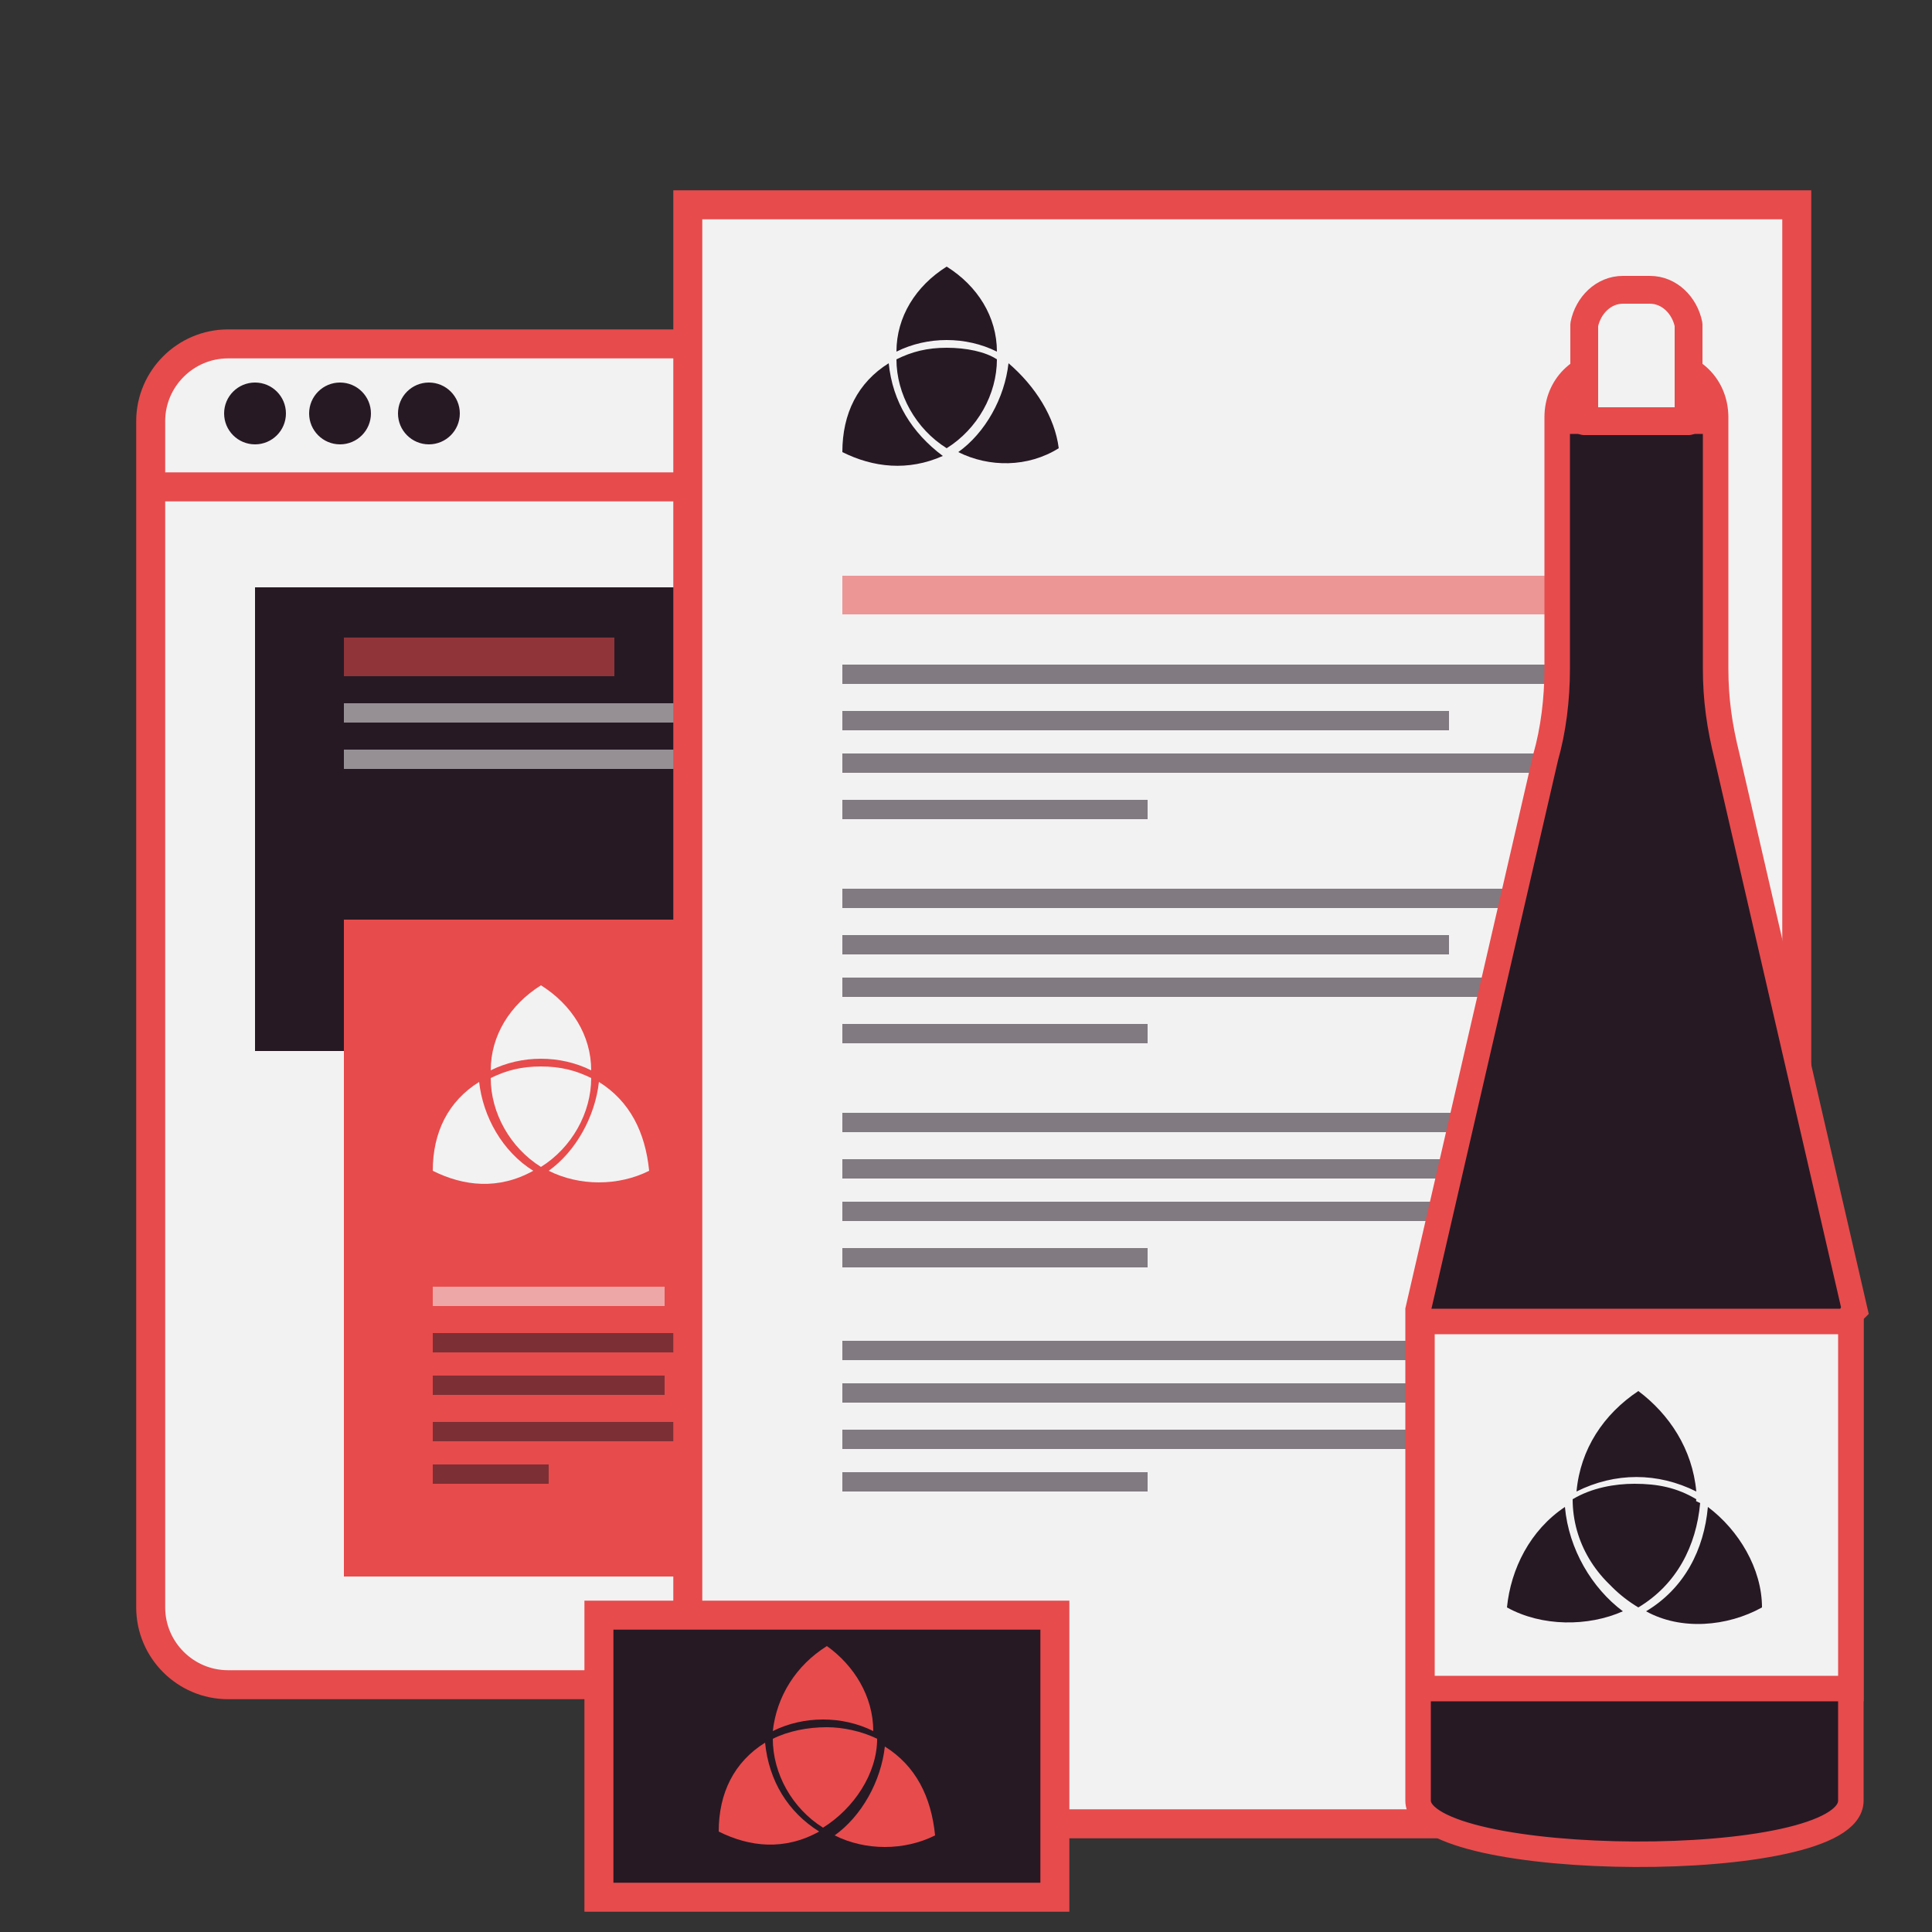 <?xml version="1.0" encoding="utf-8"?>
<!-- Generator: Adobe Illustrator 22.0.0, SVG Export Plug-In . SVG Version: 6.00 Build 0)  -->
<svg version="1.1" id="Layer_1" xmlns="http://www.w3.org/2000/svg" xmlns:xlink="http://www.w3.org/1999/xlink" x="0px" y="0px"
	 viewBox="0 0 50 50" style="enable-background:new 0 0 50 50;" xml:space="preserve">
<rect x="0" y="0" width="50" height="50" fill="#333333" stroke="none"/>
<style type="text/css">
	.st0{fill:#F2F2F2;stroke:#E74B4C;stroke-width:0.75;stroke-miterlimit:10;}
	.st1{fill:none;stroke:#E74B4C;stroke-width:0.75;stroke-miterlimit:10;}
	.st2{fill:#261924;}
	.st3{fill:#E74B4C;}
	.st4{opacity:0.55;fill:#E74B4C;enable-background:new    ;}
	.st5{opacity:0.55;fill:#F2F2F2;enable-background:new    ;}
	.st6{opacity:0.55;fill:#261924;enable-background:new    ;}
	.st7{fill:#261924;stroke:#E74B4C;stroke-width:0.75;stroke-miterlimit:10;}
	.st8{fill:#F2F2F2;}
	.st9{fill:#261924;stroke:#E74B4C;stroke-width:0.66;stroke-miterlimit:10;}
	.st10{fill:#F2F2F2;stroke:#E74B4C;stroke-width:0.66;stroke-miterlimit:10;}
	.st11{fill:#F2F2F2;stroke:#E74B4C;stroke-width:0.72;stroke-linecap:round;stroke-linejoin:round;}
	.st12{fill:none;stroke:#E74B4C;stroke-width:0.66;stroke-miterlimit:10;}
</style>
<title>icon-branding_3</title>
<g>
	<path class="st0" d="M5.9,8.9H22c1.1,0,2,0.9,2,2v30.7c0,1.1-0.9,2-2,2H5.9c-1.1,0-2-0.9-2-2V10.9C3.9,9.8,4.8,8.9,5.9,8.9z"/>
	<line class="st1" x1="3.9" y1="12.6" x2="24" y2="12.6"/>
	<rect x="6.6" y="15.2" class="st2" width="14.1" height="12"/>
	<rect x="8.9" y="23.8" class="st3" width="11.9" height="17"/>
	<rect x="8.9" y="16.5" class="st4" width="7" height="1"/>
	<rect x="8.9" y="18.2" class="st5" width="12" height="0.5"/>
	<rect x="8.9" y="19.4" class="st5" width="9" height="0.5"/>
	<rect x="11.2" y="33.3" class="st5" width="6" height="0.5"/>
	<rect x="11.2" y="34.5" class="st6" width="8" height="0.5"/>
	<rect x="11.2" y="35.6" class="st6" width="6" height="0.5"/>
	<rect x="11.2" y="36.8" class="st6" width="7" height="0.5"/>
	<rect x="11.2" y="37.9" class="st6" width="3" height="0.5"/>
	<circle class="st2" cx="6.6" cy="10.7" r="0.8"/>
	<circle class="st2" cx="8.8" cy="10.7" r="0.8"/>
	<circle class="st2" cx="11.1" cy="10.7" r="0.8"/>
	<rect x="17.8" y="5.3" class="st0" width="28.7" height="41.9"/>
	<rect x="21.8" y="17.2" class="st6" width="21" height="0.5"/>
	<rect x="21.8" y="18.4" class="st6" width="15.7" height="0.5"/>
	<rect x="21.8" y="19.5" class="st6" width="18.4" height="0.5"/>
	<rect x="21.8" y="20.7" class="st6" width="7.9" height="0.5"/>
	<rect x="21.8" y="23" class="st6" width="21" height="0.5"/>
	<rect x="21.8" y="24.2" class="st6" width="15.7" height="0.5"/>
	<rect x="21.8" y="25.3" class="st6" width="18.4" height="0.5"/>
	<rect x="21.8" y="26.5" class="st6" width="7.9" height="0.5"/>
	<rect x="21.8" y="28.8" class="st6" width="21" height="0.5"/>
	<rect x="21.8" y="30" class="st6" width="15.7" height="0.5"/>
	<rect x="21.8" y="31.1" class="st6" width="18.4" height="0.5"/>
	<rect x="21.8" y="32.3" class="st6" width="7.9" height="0.5"/>
	<rect x="21.8" y="34.7" class="st6" width="21" height="0.5"/>
	<rect x="21.8" y="35.8" class="st6" width="15.7" height="0.5"/>
	<rect x="21.8" y="37" class="st6" width="18.4" height="0.5"/>
	<rect x="21.8" y="38.1" class="st6" width="7.9" height="0.5"/>
	<rect x="21.8" y="14.9" class="st4" width="18.4" height="1"/>
	<rect x="15.5" y="41.8" class="st7" width="11.8" height="7.3"/>
	<path class="st8" d="M14,27.6c-0.5,0-0.9,0.1-1.3,0.3c0,0.9,0.5,1.8,1.3,2.3c0.8-0.5,1.3-1.4,1.3-2.3C14.9,27.7,14.5,27.6,14,27.6z
		 M12.4,28c-0.8,0.5-1.2,1.3-1.2,2.3c0.8,0.4,1.7,0.5,2.6,0C13,29.8,12.5,28.9,12.4,28z M14,25.5c-0.8,0.5-1.3,1.3-1.3,2.2
		c0.8-0.4,1.8-0.4,2.6,0C15.3,26.8,14.8,26,14,25.5z M14,25.5c-0.8,0.5-1.3,1.3-1.3,2.2c0.8-0.4,1.8-0.4,2.6,0
		C15.3,26.8,14.8,26,14,25.5z M14,27.6c-0.5,0-0.9,0.1-1.3,0.3c0,0.9,0.5,1.8,1.3,2.3c0.8-0.5,1.3-1.4,1.3-2.3
		C14.9,27.7,14.5,27.6,14,27.6z M12.4,28c-0.8,0.5-1.2,1.3-1.2,2.3c0.8,0.4,1.7,0.5,2.6,0C13,29.8,12.5,28.9,12.4,28z"/>
	<path class="st8" d="M15.5,28c-0.1,0.9-0.6,1.8-1.3,2.3c0.8,0.4,1.8,0.4,2.6,0C16.7,29.3,16.3,28.5,15.5,28z"/>
	<path class="st3" d="M21.4,44.7c-0.5,0-1,0.1-1.4,0.3c0,0.9,0.5,1.8,1.3,2.3c0.8-0.5,1.4-1.4,1.4-2.3
		C22.3,44.8,21.8,44.7,21.4,44.7z M19.8,45.1c-0.8,0.5-1.2,1.3-1.2,2.3c0.8,0.4,1.7,0.5,2.6,0C20.4,46.9,19.9,46.1,19.8,45.1
		L19.8,45.1z M21.4,42.6c-0.8,0.5-1.3,1.3-1.4,2.2c0.8-0.4,1.8-0.4,2.6,0C22.6,43.9,22.1,43.1,21.4,42.6L21.4,42.6z M21.4,42.6
		c-0.8,0.5-1.3,1.3-1.4,2.2c0.8-0.4,1.8-0.4,2.6,0C22.6,43.9,22.1,43.1,21.4,42.6L21.4,42.6z M21.4,44.7c-0.5,0-1,0.1-1.4,0.3
		c0,0.9,0.5,1.8,1.3,2.3c0.8-0.5,1.4-1.4,1.4-2.3C22.3,44.8,21.8,44.7,21.4,44.7L21.4,44.7z M19.8,45.1c-0.8,0.5-1.2,1.3-1.2,2.3
		c0.8,0.4,1.7,0.5,2.6,0C20.4,46.9,19.9,46.1,19.8,45.1L19.8,45.1z"/>
	<path class="st3" d="M22.9,45.2c-0.1,0.9-0.6,1.8-1.3,2.3c0.8,0.4,1.8,0.4,2.6,0C24.1,46.5,23.7,45.7,22.9,45.2z"/>
	<path class="st2" d="M24.5,9c-0.5,0-0.9,0.1-1.3,0.3c0,0.9,0.5,1.8,1.3,2.3c0.8-0.5,1.3-1.4,1.3-2.3C25.5,9.1,25,9,24.5,9z M23,9.4
		c-0.8,0.5-1.2,1.3-1.2,2.3c0.8,0.4,1.7,0.5,2.6,0.1C23.6,11.2,23.1,10.4,23,9.4z M24.5,6.9c-0.8,0.5-1.3,1.3-1.3,2.2
		c0.8-0.4,1.8-0.4,2.6,0C25.8,8.2,25.3,7.4,24.5,6.9z M24.5,6.9c-0.8,0.5-1.3,1.3-1.3,2.2c0.8-0.4,1.8-0.4,2.6,0
		C25.8,8.2,25.3,7.4,24.5,6.9z M24.5,9c-0.5,0-0.9,0.1-1.3,0.3c0,0.9,0.5,1.8,1.3,2.3c0.8-0.5,1.3-1.4,1.3-2.3C25.5,9.1,25,9,24.5,9
		L24.5,9z M23,9.4c-0.8,0.5-1.2,1.3-1.2,2.3c0.8,0.4,1.7,0.5,2.6,0.1C23.6,11.2,23.1,10.4,23,9.4z"/>
	<path class="st2" d="M26.1,9.4c-0.1,0.9-0.6,1.8-1.3,2.3c0.8,0.4,1.8,0.4,2.6-0.1C27.3,10.8,26.8,10,26.1,9.4z"/>
	<path class="st9" d="M47.9,34.2v12.4c0,1.9-11.2,1.8-11.2,0V34.2c0-0.1,0-0.2,0-0.3l3.3-14.3c0.2-0.7,0.3-1.5,0.3-2.3v-6.5
		c0-0.8,0.6-1.4,1.4-1.4l0,0H43c0.8,0,1.4,0.6,1.4,1.4l0,0v6.5c0,0.8,0.1,1.5,0.3,2.3l3.3,14.3C47.9,34,47.9,34.1,47.9,34.2z"/>
	<path class="st10" d="M47.9,34.2v9.5H36.8v-9.5H47.9z"/>
	<path class="st11" d="M41,10.9h2.7V8.4c-0.1-0.5-0.5-0.9-1-0.9H42c-0.5,0-0.9,0.4-1,0.9V10.9z"/>
	<line class="st12" x1="40.3" y1="10.9" x2="44.4" y2="10.9"/>
	<path class="st2" d="M42.3,38.4c-0.5,0-1.1,0.1-1.6,0.4c0,1.1,0.6,2.1,1.6,2.7c1-0.6,1.5-1.6,1.6-2.7
		C43.4,38.5,42.9,38.4,42.3,38.4z M40.5,39c-0.9,0.6-1.4,1.6-1.5,2.6c0.9,0.5,2.1,0.5,3,0.1C41.2,41.1,40.6,40.1,40.5,39z M42.4,36
		c-0.9,0.6-1.5,1.5-1.6,2.6c1-0.5,2.1-0.5,3.1,0C43.8,37.5,43.2,36.6,42.4,36L42.4,36z M42.4,36c-0.9,0.6-1.5,1.5-1.6,2.6
		c1-0.5,2.1-0.5,3.1,0C43.8,37.5,43.2,36.6,42.4,36L42.4,36z M42.4,38.5c-0.5,0-1.1,0.1-1.6,0.4c0,1.1,0.6,2.1,1.6,2.7
		c1-0.6,1.5-1.6,1.6-2.7C43.4,38.6,42.9,38.4,42.4,38.5L42.4,38.5z M40.5,39c-0.9,0.6-1.4,1.6-1.5,2.6c0.9,0.5,2.1,0.5,3,0.1
		C41.2,41.1,40.6,40.1,40.5,39z"/>
	<path class="st2" d="M44.2,39c-0.1,1.1-0.6,2.1-1.6,2.7c0.9,0.5,2.1,0.4,3-0.1C45.6,40.6,45,39.6,44.2,39z"/>
</g>
</svg>
